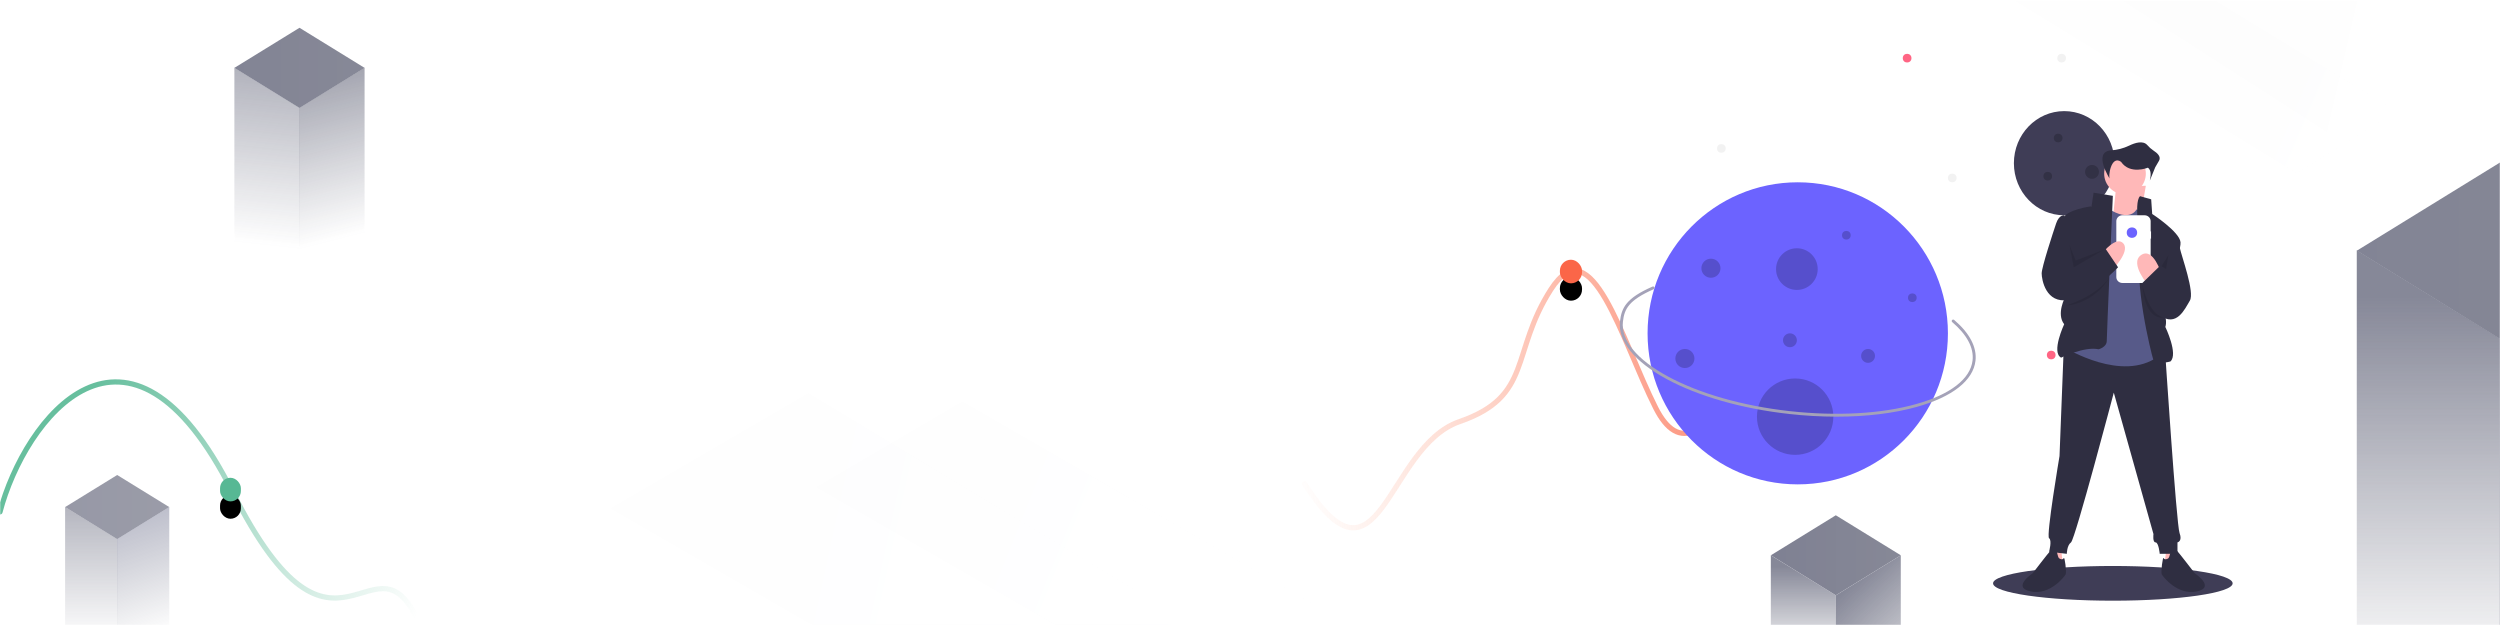 <?xml version="1.0" encoding="UTF-8"?>
<svg width="1440px" height="360px" viewBox="0 0 1440 360" version="1.1" xmlns="http://www.w3.org/2000/svg" xmlns:xlink="http://www.w3.org/1999/xlink">
    <!-- Generator: Sketch 55.2 (78181) - https://sketchapp.com -->
    <title>background_img</title>
    <desc>Created with Sketch.</desc>
    <defs>
        <rect id="path-1" x="0" y="0" width="1440" height="360"></rect>
        <linearGradient x1="6.019%" y1="41.735%" x2="100%" y2="50%" id="linearGradient-3">
            <stop stop-color="#363954" offset="0%"></stop>
            <stop stop-color="#FBFCFF" offset="100%"></stop>
        </linearGradient>
        <linearGradient x1="6.019%" y1="40.552%" x2="100%" y2="50%" id="linearGradient-4">
            <stop stop-color="#363954" offset="0%"></stop>
            <stop stop-color="#FBFCFF" stop-opacity="0.642" offset="100%"></stop>
        </linearGradient>
        <linearGradient x1="5.066%" y1="40.898%" x2="100%" y2="57.166%" id="linearGradient-5">
            <stop stop-color="#363954" offset="0%"></stop>
            <stop stop-color="#FEFEFE" offset="100%"></stop>
        </linearGradient>
        <linearGradient x1="5.066%" y1="39.786%" x2="100%" y2="58.041%" id="linearGradient-6">
            <stop stop-color="#363954" offset="0%"></stop>
            <stop stop-color="#FEFEFE" offset="100%"></stop>
        </linearGradient>
        <linearGradient x1="0%" y1="50%" x2="100%" y2="50%" id="linearGradient-7">
            <stop stop-color="#292C4A" offset="0%"></stop>
            <stop stop-color="#363951" offset="100%"></stop>
        </linearGradient>
        <linearGradient x1="50%" y1="11.619%" x2="50%" y2="100%" id="linearGradient-8">
            <stop stop-color="#363954" offset="0%"></stop>
            <stop stop-color="#363951" stop-opacity="0.069" offset="100%"></stop>
        </linearGradient>
        <linearGradient x1="27.783%" y1="28.564%" x2="72.217%" y2="100%" id="linearGradient-9">
            <stop stop-color="#363954" offset="0%"></stop>
            <stop stop-color="#363951" stop-opacity="0.499" offset="100%"></stop>
        </linearGradient>
        <linearGradient x1="0%" y1="50%" x2="100%" y2="50%" id="linearGradient-10">
            <stop stop-color="#2F324E" offset="0%"></stop>
            <stop stop-color="#363951" offset="100%"></stop>
        </linearGradient>
        <linearGradient x1="50%" y1="11.619%" x2="50%" y2="100%" id="linearGradient-11">
            <stop stop-color="#363954" offset="0%"></stop>
            <stop stop-color="#363951" stop-opacity="0.069" offset="100%"></stop>
        </linearGradient>
        <linearGradient x1="43.643%" y1="28.564%" x2="56.357%" y2="100%" id="linearGradient-12">
            <stop stop-color="#363954" offset="0%"></stop>
            <stop stop-color="#363951" stop-opacity="0.499" offset="100%"></stop>
        </linearGradient>
        <linearGradient x1="0%" y1="50%" x2="100%" y2="50%" id="linearGradient-13">
            <stop stop-color="#2F324E" offset="0%"></stop>
            <stop stop-color="#363951" offset="100%"></stop>
        </linearGradient>
        <linearGradient x1="51.327%" y1="-51.605%" x2="45.621%" y2="97.101%" id="linearGradient-14">
            <stop stop-color="#363954" offset="0%"></stop>
            <stop stop-color="#363951" stop-opacity="0" offset="100%"></stop>
        </linearGradient>
        <linearGradient x1="41.089%" y1="-32.847%" x2="52.651%" y2="94.645%" id="linearGradient-15">
            <stop stop-color="#222540" offset="0%"></stop>
            <stop stop-color="#363951" stop-opacity="0" offset="100%"></stop>
        </linearGradient>
        <linearGradient x1="0%" y1="50%" x2="100%" y2="50%" id="linearGradient-16">
            <stop stop-color="#2F324E" offset="0%"></stop>
            <stop stop-color="#363951" offset="100%"></stop>
        </linearGradient>
        <linearGradient x1="50%" y1="-31.404%" x2="50%" y2="82.954%" id="linearGradient-17">
            <stop stop-color="#363954" offset="0%"></stop>
            <stop stop-color="#363951" stop-opacity="0.069" offset="100%"></stop>
        </linearGradient>
        <linearGradient x1="38.301%" y1="-30.196%" x2="52.754%" y2="90.832%" id="linearGradient-18">
            <stop stop-color="#484D78" offset="0%"></stop>
            <stop stop-color="#363951" stop-opacity="0" offset="100%"></stop>
        </linearGradient>
        <linearGradient x1="-1.866%" y1="61.766%" x2="100%" y2="50%" id="linearGradient-19">
            <stop stop-color="#FD9F7E" stop-opacity="0.012" offset="0%"></stop>
            <stop stop-color="#FB6648" offset="100%"></stop>
        </linearGradient>
        <linearGradient x1="103.017%" y1="70.942%" x2="19.12%" y2="33.109%" id="linearGradient-20">
            <stop stop-color="#57B894" stop-opacity="0" offset="0%"></stop>
            <stop stop-color="#57B894" offset="100%"></stop>
        </linearGradient>
        <rect id="path-21" x="126.75" y="132.8" width="12" height="13.6" rx="6"></rect>
        <filter x="-291.7%" y="-183.8%" width="683.3%" height="614.7%" filterUnits="objectBoundingBox" id="filter-22">
            <feOffset dx="0" dy="10" in="SourceAlpha" result="shadowOffsetOuter1"></feOffset>
            <feGaussianBlur stdDeviation="10" in="shadowOffsetOuter1" result="shadowBlurOuter1"></feGaussianBlur>
            <feColorMatrix values="0 0 0 0 0   0 0 0 0 0   0 0 0 0 0  0 0 0 0.3 0" type="matrix" in="shadowBlurOuter1"></feColorMatrix>
        </filter>
        <rect id="path-23" x="898.5" y="7.2" width="12.75" height="13.6" rx="6.375"></rect>
        <filter x="-274.5%" y="-183.8%" width="649.0%" height="614.7%" filterUnits="objectBoundingBox" id="filter-24">
            <feOffset dx="0" dy="10" in="SourceAlpha" result="shadowOffsetOuter1"></feOffset>
            <feGaussianBlur stdDeviation="10" in="shadowOffsetOuter1" result="shadowBlurOuter1"></feGaussianBlur>
            <feColorMatrix values="0 0 0 0 0   0 0 0 0 0   0 0 0 0 0  0 0 0 0.3 0" type="matrix" in="shadowBlurOuter1"></feColorMatrix>
        </filter>
    </defs>
    <g id="background_img" stroke="none" stroke-width="1" fill="none" fill-rule="evenodd">
        <g id="背景">
            <g>
                <g>
                    <mask id="mask-2" fill="white">
                        <use xlink:href="#path-1"></use>
                    </mask>
                    <g id="矩形"></g>
                    <polygon id="路径-7-copy" fill="url(#linearGradient-3)" opacity="0.06" mask="url(#mask-2)" points="701.783 368.8 482.926 368.8 351.533 292.853 465.622 226.4"></polygon>
                    <polygon id="路径-7-copy-2" fill="url(#linearGradient-4)" opacity="0.05" mask="url(#mask-2)" points="1221.75 7.38964445e-13 1383.067 104 1461 55.467 1371.247 0"></polygon>
                    <polygon id="路径-7" fill="url(#linearGradient-5)" opacity="0.06" mask="url(#mask-2)" points="792.533 368.8 623.206 368.8 470.033 280.645 554.329 231.2"></polygon>
                    <polygon id="路径-7-copy-3" fill="url(#linearGradient-6)" opacity="0.05" mask="url(#mask-2)" points="1159.5 0 1322.919 100 1380.75 64.066 1275.666 0"></polygon>
                    <g id="分组" opacity="0.6" mask="url(#mask-2)">
                        <g transform="translate(1020, 296.8)">
                            <polygon id="Fill-1" fill="url(#linearGradient-7)" points="37.429 0 0 23.05 37.429 46.1 74.858 23.05"></polygon>
                            <polygon id="Fill-3" fill="url(#linearGradient-8)" points="-8.89191551e-13 79.2 37.429 79.2 37.429 46.1 -8.89191551e-13 23.05"></polygon>
                            <polygon id="Fill-4" fill="url(#linearGradient-9)" points="37.429 46.1 37.429 79.2 74.857 79.2 74.857 23.05"></polygon>
                        </g>
                    </g>
                    <g id="分组-copy" opacity="0.6" mask="url(#mask-2)">
                        <g transform="translate(1357.5, 93.6)">
                            <polygon id="Fill-1" fill="url(#linearGradient-10)" points="82.5 0 0 50.817 82.5 101.634 165 50.817"></polygon>
                            <polygon id="Fill-3" fill="url(#linearGradient-11)" points="0 282.592 82.732 282.592 82.732 101.528 0 50.569"></polygon>
                            <polygon id="Fill-4" fill="url(#linearGradient-12)" points="82.268 101.529 82.268 282.592 165 282.592 165 50.569"></polygon>
                        </g>
                    </g>
                    <g id="分组-copy-3" opacity="0.6" mask="url(#mask-2)">
                        <g transform="translate(135, 16)">
                            <polygon id="Fill-1" fill="url(#linearGradient-13)" points="37.5 0 0 23.099 37.5 46.197 75 23.099"></polygon>
                            <polygon id="Fill-3" fill="url(#linearGradient-14)" points="0 128.451 37.606 128.451 37.606 46.149 0 22.986"></polygon>
                            <polygon id="Fill-4" fill="url(#linearGradient-15)" points="37.394 46.149 37.394 128.451 75 128.451 75 22.986"></polygon>
                        </g>
                    </g>
                    <g id="分组-copy-4" opacity="0.5" mask="url(#mask-2)">
                        <g transform="translate(37.5, 273.6)">
                            <polygon id="Fill-1" fill="url(#linearGradient-16)" points="30 0 0 18.479 30 36.958 60 18.479"></polygon>
                            <polygon id="Fill-3" fill="url(#linearGradient-17)" points="0 102.761 30.085 102.761 30.085 36.919 0 18.389"></polygon>
                            <polygon id="Fill-4" fill="url(#linearGradient-18)" points="29.915 36.92 29.915 102.761 60 102.761 60 18.389"></polygon>
                        </g>
                    </g>
                    <g id="编组-2" mask="url(#mask-2)">
                        <g transform="translate(0, 142.4)">
                            <path d="M1005,66.945 C983.898,110.005 966.787,118.535 953.67,92.537 C933.993,53.539 916.814,-12.269 893.336,24.291 C869.858,60.851 883.029,85.834 840.654,100.458 C798.279,115.082 794.843,205.384 750.75,135.191" id="路径-9" stroke="url(#linearGradient-19)" stroke-width="3" opacity="0.8"></path>
                            <path d="M0,152.441 C14.118,98.949 73.47,20.803 133.86,140.813 C194.25,260.822 215.834,155.884 242.25,218.4" id="Path-12" stroke="url(#linearGradient-20)" stroke-width="3" opacity="0.9" stroke-linecap="round" stroke-linejoin="round"></path>
                            <g id="Rectangle" stroke="none">
                                <use fill="black" fill-opacity="1" filter="url(#filter-22)" xlink:href="#path-21"></use>
                                <use fill="#57B894" fill-rule="evenodd" xlink:href="#path-21"></use>
                            </g>
                            <g id="Rectangle-Copy" stroke="none">
                                <use fill="black" fill-opacity="1" filter="url(#filter-24)" xlink:href="#path-23"></use>
                                <use fill="#FB6648" fill-rule="evenodd" xlink:href="#path-23"></use>
                            </g>
                        </g>
                    </g>
                </g>
            </g>
            <g id="undraw_lost_online_wqob" transform="translate(921, 20)" fill-rule="nonzero">
                <ellipse id="椭圆形" fill="#3F3D56" cx="296" cy="316" rx="69" ry="10"></ellipse>
                <path d="M0,0 L365,0 L365,0 C365,167.895 229.619,304 62.619,304 L0,304 L0,0 Z" id="路径"></path>
                <ellipse id="椭圆形" fill="#3F3D56" cx="268" cy="74" rx="29" ry="30"></ellipse>
                <circle id="椭圆形" fill="#FF6584" cx="177.5" cy="13.5" r="2.5"></circle>
                <circle id="椭圆形" fill="#FF6584" cx="260.5" cy="184.5" r="2.5"></circle>
                <circle id="椭圆形" fill="#F2F2F2" cx="266.5" cy="13.5" r="2.5"></circle>
                <circle id="椭圆形" fill="#F2F2F2" cx="302.5" cy="136.5" r="2.5"></circle>
                <circle id="椭圆形" fill="#F2F2F2" cx="203.5" cy="82.5" r="2.5"></circle>
                <circle id="椭圆形" fill="#F2F2F2" cx="70.5" cy="65.5" r="2.5"></circle>
                <ellipse id="椭圆形" fill="#6C63FF" cx="114.5" cy="172" rx="86.5" ry="87"></ellipse>
                <circle id="椭圆形" fill="#000000" opacity="0.2" cx="114" cy="135" r="12"></circle>
                <circle id="椭圆形" fill="#000000" opacity="0.2" cx="113" cy="220" r="22"></circle>
                <circle id="椭圆形" fill="#000000" opacity="0.2" cx="49.5" cy="186.5" r="5.5"></circle>
                <circle id="椭圆形" fill="#000000" opacity="0.2" cx="264.5" cy="59.5" r="2.5"></circle>
                <circle id="椭圆形" fill="#000000" opacity="0.2" cx="142.5" cy="115.5" r="2.5"></circle>
                <circle id="椭圆形" fill="#000000" opacity="0.2" cx="110" cy="176" r="4"></circle>
                <circle id="椭圆形" fill="#000000" opacity="0.2" cx="258.5" cy="81.5" r="2.5"></circle>
                <circle id="椭圆形" fill="#000000" opacity="0.2" cx="180.5" cy="151.5" r="2.5"></circle>
                <circle id="椭圆形" fill="#000000" opacity="0.2" cx="284" cy="79" r="4"></circle>
                <circle id="椭圆形" fill="#000000" opacity="0.2" cx="155" cy="185" r="4"></circle>
                <circle id="椭圆形" fill="#000000" opacity="0.2" cx="64.5" cy="134.5" r="5.5"></circle>
                <path d="M136.898,220 C127.786,219.988 118.681,219.473 109.628,218.456 C82.398,215.427 57.285,208.269 38.914,198.301 C20.319,188.211 10.803,176.396 12.121,165.033 C13.033,157.161 15.768,151.695 30.834,145.073 C31.262,144.885 31.764,145.073 31.956,145.492 C32.148,145.911 31.957,146.403 31.53,146.591 C17.058,152.952 14.648,157.982 13.809,165.221 C12.574,175.871 21.782,187.102 39.738,196.845 C57.918,206.71 82.807,213.797 109.82,216.803 C136.833,219.808 162.71,218.368 182.685,212.748 C202.414,207.197 213.959,198.275 215.193,187.625 C216.029,180.42 211.977,172.78 203.477,165.531 C203.123,165.23 203.086,164.704 203.394,164.357 C203.702,164.01 204.239,163.974 204.593,164.276 C213.534,171.9 217.783,180.039 216.881,187.813 C215.564,199.175 203.587,208.599 183.155,214.347 C169.852,218.09 153.973,220 136.898,220 Z" id="路径" fill="#A4A2B8"></path>
                <polygon id="路径" fill="#FFB8B8" points="266.445 298.5 267 303 262 302.5 262 297"></polygon>
                <polygon id="路径" fill="#FFB8B8" points="326.556 298.5 326 303 331 302.5 331 297"></polygon>
                <path d="M267.687,181 L265.283,242.695 C265.283,242.695 257.467,288.817 259.27,290.015 C261.074,291.213 259.27,297.802 259.27,297.802 L269.491,299 C269.491,299 269.491,294.208 271.896,292.411 C274.301,290.614 296.546,206.157 296.546,206.157 L319.393,287.619 C319.393,287.619 318.792,292.411 320.595,292.411 C322.399,292.411 323,299 323,299 L333.221,299 L333.221,292.411 C333.221,292.411 336.227,291.812 334.424,287.02 C332.62,282.228 326.006,181 326.006,181 L267.687,181 Z" id="路径" fill="#2F2E41"></path>
                <path d="M263.811,297.982 C263.811,297.982 261.012,296.236 259.893,297.4 C258.774,298.564 249.819,310.204 249.819,310.204 C249.819,310.204 237.507,318.351 248.7,320.679 C259.893,323.007 268.288,311.949 268.847,310.785 C269.407,309.622 268.288,300.31 267.728,301.474 C267.169,302.638 265.49,302.056 264.93,301.474 C264.37,300.892 263.811,297.982 263.811,297.982 Z" id="路径" fill="#2F2E41"></path>
                <path d="M329.189,297.982 C329.189,297.982 331.988,296.236 333.107,297.4 C334.226,298.564 343.181,310.204 343.181,310.204 C343.181,310.204 355.493,318.351 344.3,320.679 C333.107,323.007 324.712,311.949 324.153,310.785 C323.593,309.622 324.712,300.31 325.272,301.474 C325.831,302.638 327.51,302.056 328.07,301.474 C328.63,300.892 329.189,297.982 329.189,297.982 Z" id="路径" fill="#2F2E41"></path>
                <circle id="椭圆形" fill="#FFB8B8" cx="303" cy="80" r="12"></circle>
                <polygon id="路径" fill="#FFB8B8" points="297.9 87.594 296 106.027 311.2 109 315 87"></polygon>
                <path d="M309.633,100.601 C309.633,100.601 306.1,108.417 293.144,100 L269,180.564 C269,180.564 301.389,200.404 322,185.373 L314.933,104.209 L309.633,100.601 Z" id="路径" fill="#575A89"></path>
                <path d="M296,92.804 L284.901,91 L283.733,98.816 C283.733,98.816 268.545,100.62 266.793,106.633 L268.545,151.127 C268.545,151.127 263.288,160.747 267.961,166.759 C267.961,166.759 260.367,182.994 266.209,186 C266.209,186 279.644,179.386 287.822,181.19 C287.822,181.19 292.495,179.987 292.495,176.38 C292.495,172.772 296,92.804 296,92.804 Z" id="路径" fill="#2F2E41"></path>
                <path d="M311.673,93 L318.082,94.808 L318.665,103.244 C318.665,103.244 334.397,113.489 334.98,119.515 C335.563,125.541 323.326,154.467 323.326,154.467 C323.326,154.467 327.988,162.903 326.24,168.327 C326.24,168.327 333.814,183.995 329.153,188.213 C329.153,188.213 320.413,190.623 319.248,187.008 C318.082,183.392 307.594,141.812 312.256,121.925 C312.256,121.925 307.594,96.616 311.673,93 Z" id="路径" fill="#2F2E41"></path>
                <path d="M318,113.268 L317.78,113.268 L317.78,107.398 C317.78,106.496 317.411,105.632 316.756,104.995 C316.101,104.358 315.212,104 314.285,104 L301.494,104 C300.568,104 299.679,104.358 299.023,104.995 C298.368,105.632 298,106.496 298,107.398 L298,139.602 C298,140.504 298.368,141.368 299.023,142.005 C299.679,142.642 300.568,143 301.494,143 L314.285,143 C315.212,143 316.101,142.642 316.756,142.005 C317.411,141.368 317.78,140.504 317.78,139.602 L317.78,117.446 L318,117.446 L318,113.268 Z" id="路径" fill="#FFFFFF"></path>
                <path d="M324,137.769 C324,137.769 319.301,122.1 312.252,126.921 C305.204,131.742 316.951,145 316.951,145 L324,137.769 Z" id="路径" fill="#FFB8B8"></path>
                <path d="M290,125.73 C290,125.73 298.071,115.46 302.107,120.293 C306.143,125.126 295.189,136 295.189,136 L290,125.73 Z" id="路径" fill="#FFB8B8"></path>
                <path d="M268.081,104.019 C268.081,104.019 265.108,103.432 263.324,108.715 C261.541,113.998 255,133.955 255,137.476 C255,140.998 257.378,155.085 270.459,152.738 C283.541,150.39 299,133.955 299,133.955 L290.676,121.628 L272.838,132.194 L268.081,104.019 Z" id="路径" fill="#2F2E41"></path>
                <polygon id="路径" fill="#000000" opacity="0.1" points="271.121 121.732 273.483 134 291 123.765 274.613 130.02 271 121"></polygon>
                <polygon id="路径" fill="#000000" opacity="0.1" points="324 133.286 326.667 135 328 127"></polygon>
                <path d="M269,156 C269,156 286.003,150.985 294,140 C294,140 285.788,154.745 269,156 Z" id="路径" fill="#000000" opacity="0.1"></path>
                <path d="M313,144 C313,144 316.64,162.273 326,162.795 C326,162.795 314.765,166.335 313,144 Z" id="路径" fill="#000000" opacity="0.1"></path>
                <path d="M331.614,116 C331.614,116 333.359,117.2 334.522,122.599 C335.686,127.999 343.247,148.396 340.339,153.196 C337.431,157.995 332.777,168.794 322.889,161.595 L313,142.997 L322.889,133.398 L326.96,136.398 L331.614,116 Z" id="路径" fill="#2F2E41"></path>
                <path d="M294.314,83.153 C294.314,83.153 284.182,67.429 294.973,66.612 C298.575,66.37 302.091,65.453 305.322,63.911 C308.9,62.168 313.402,60.843 315.798,63.527 C316.844,64.753 318.063,65.835 319.42,66.74 C321.525,68.076 323.961,70.243 322.612,72.568 L320.401,76.379 L317.306,84 C318.027,80.713 318.045,77.953 316.201,76.59 C316.201,76.59 305.911,80.784 300.725,73.203 C294.92,69.032 293.073,82.16 294.314,83.153 Z" id="路径" fill="#2F2E41"></path>
                <circle id="椭圆形" fill="#6C63FF" cx="307" cy="114" r="3"></circle>
            </g>
        </g>
    </g>
</svg>